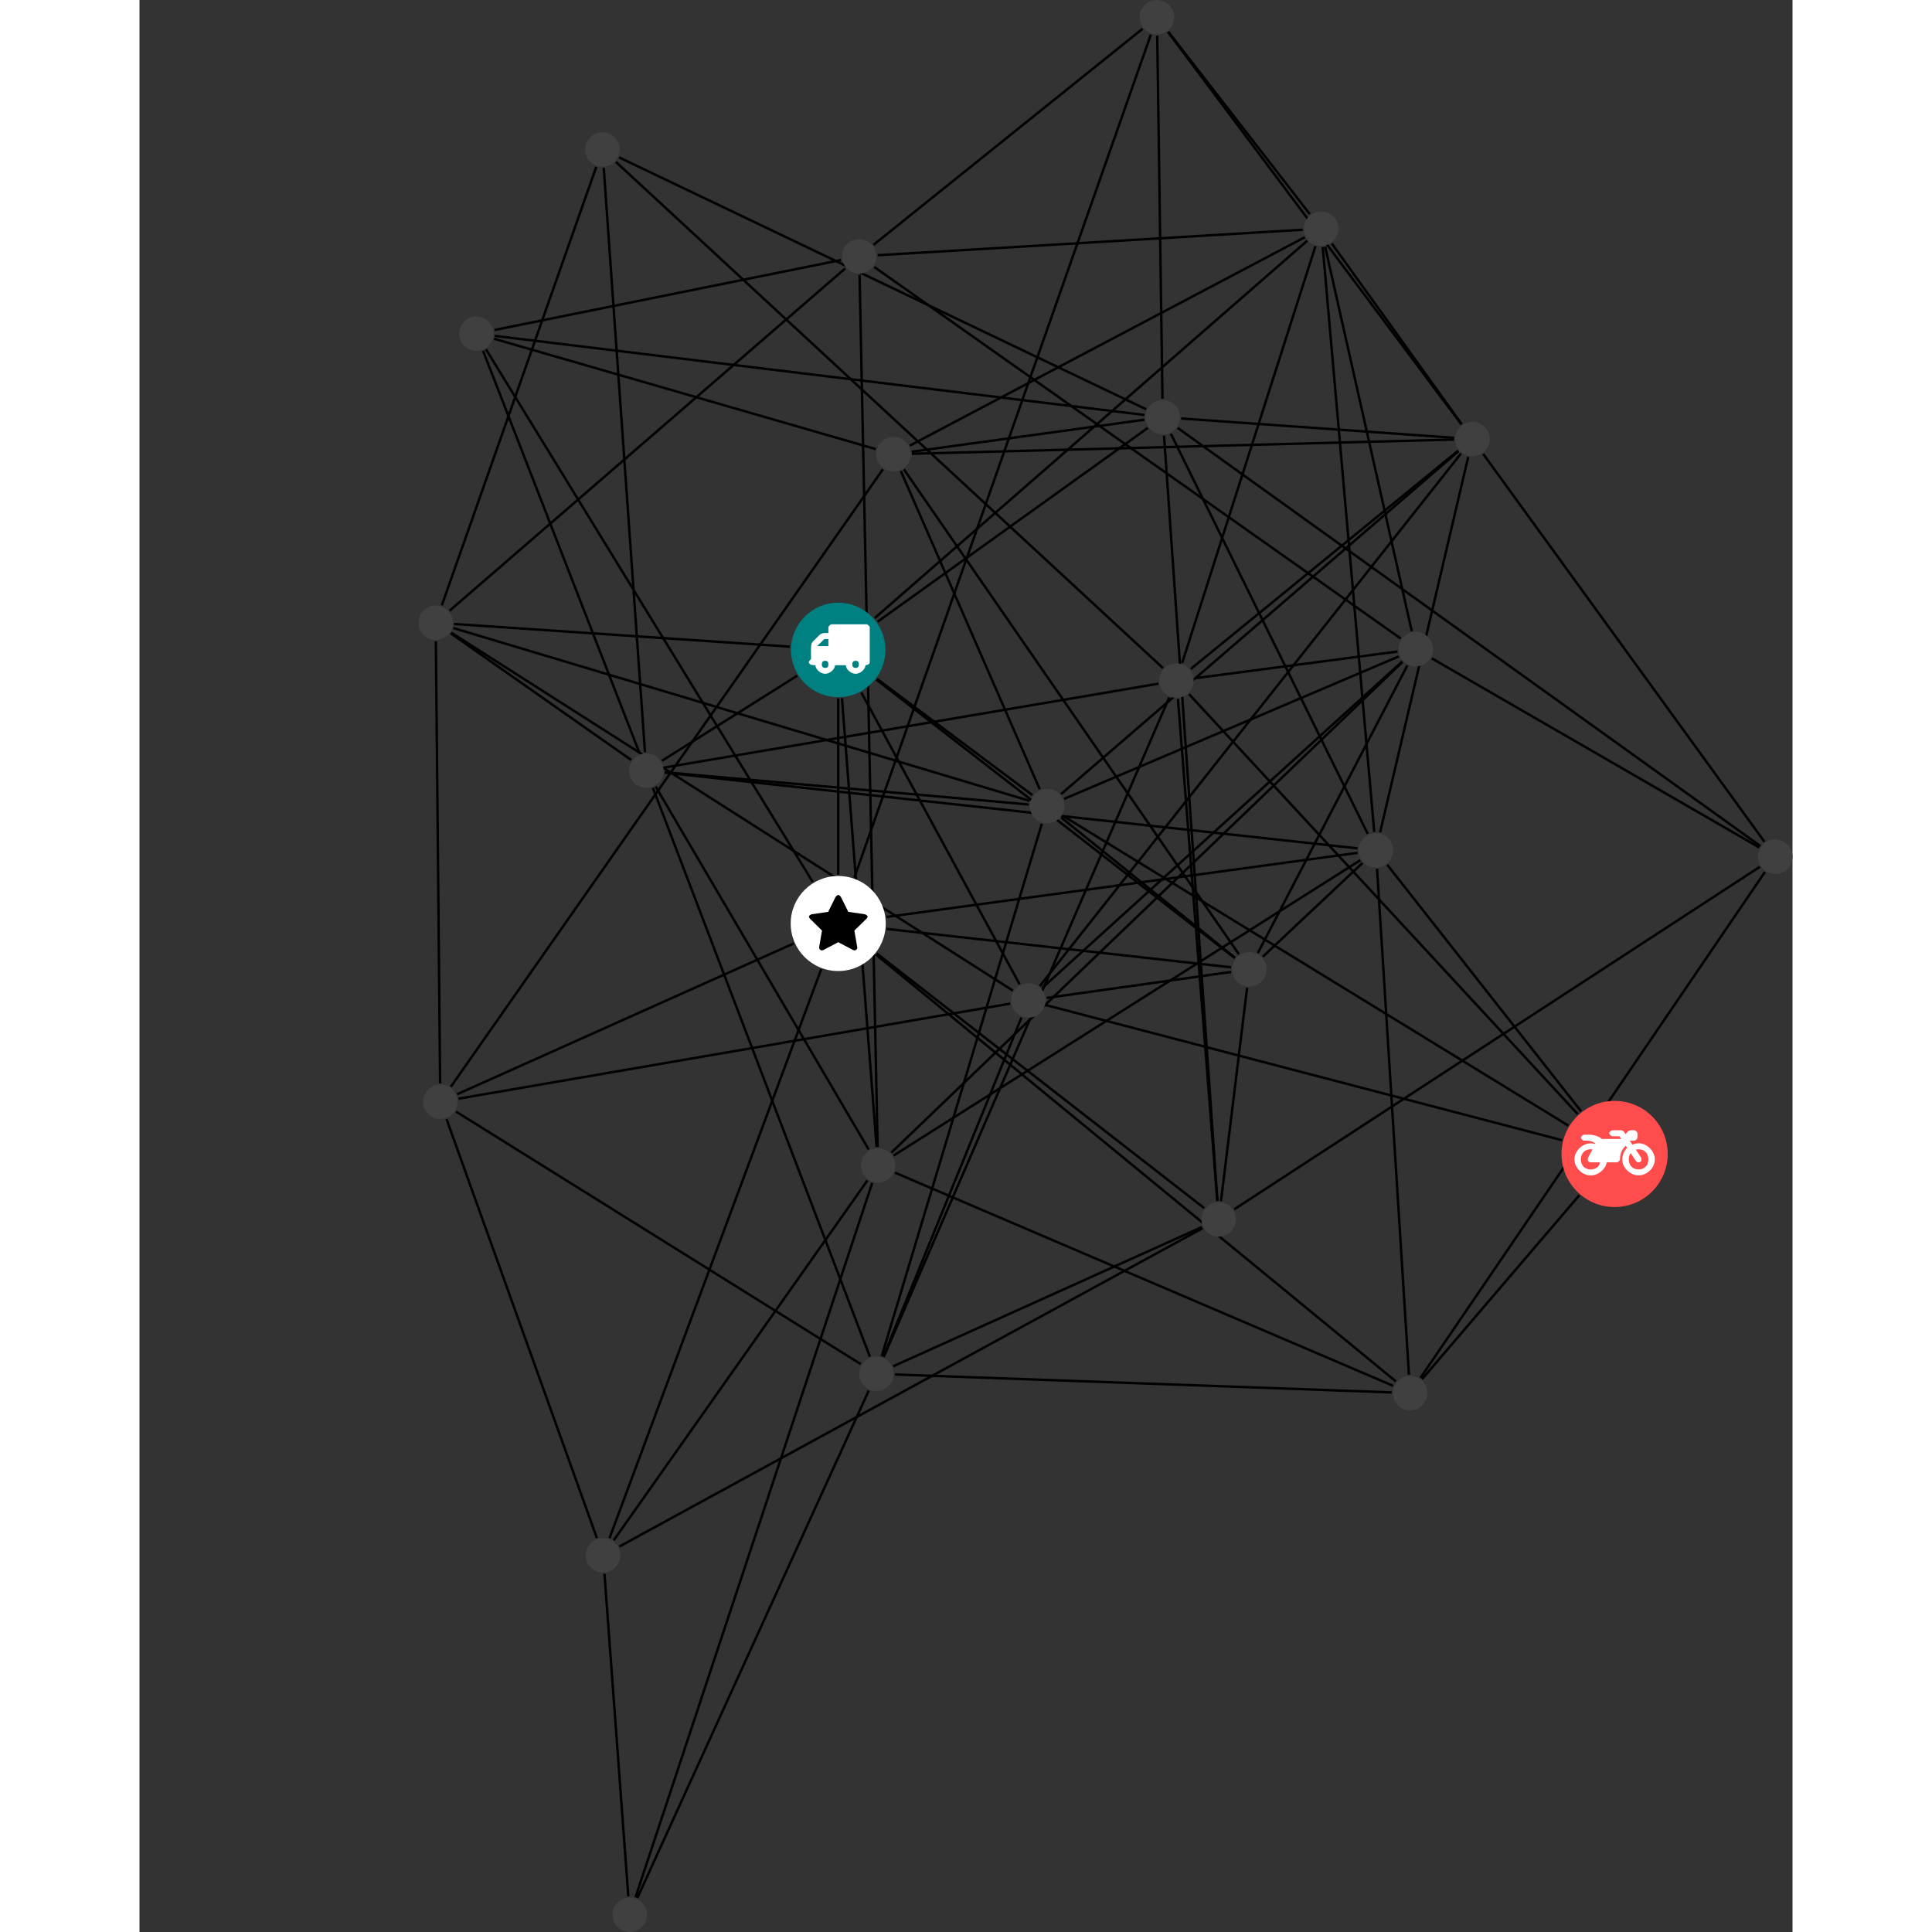<?xml version="1.0" encoding="UTF-8"?>
<svg xmlns="http://www.w3.org/2000/svg" xmlns:xlink="http://www.w3.org/1999/xlink" width="316.118pt" height="316.118pt" viewBox="-45.647 0.000 270.471 316.118" version="1.1">
<rect x="-45.647" y="0.000" width="270.471" height="316.118" fill="#333333" stroke="none"/>
<defs>
<g>
<symbol overflow="visible" id="glyph0-0">
<path style="stroke:none;" d="M 1.422 -0.75 L 1.422 -7.922 L 3.562 -7.922 L 3.562 -0.891 L 1.422 -0.891 Z M 0.625 0 L 4.531 0 L 4.531 -8.812 L 0.438 -8.812 L 0.438 0 Z M 0.625 0 "/>
</symbol>
<symbol overflow="visible" id="glyph0-1">
<path style="stroke:none;" d="M 3.375 -0.844 C 3.375 -0.453 3.234 -0.266 2.844 -0.266 C 2.469 -0.266 2.297 -0.453 2.297 -0.844 C 2.297 -1.219 2.469 -1.422 2.844 -1.422 C 3.234 -1.422 3.375 -1.219 3.375 -0.844 Z M 1.594 -3.688 L 1.594 -3.859 C 1.594 -3.875 1.578 -3.875 1.594 -3.891 L 2.688 -4.969 C 2.703 -5 2.656 -4.984 2.688 -4.984 L 3.375 -4.984 L 3.375 -3.828 L 1.594 -3.828 Z M 8.359 -0.844 C 8.359 -0.453 8.219 -0.266 7.828 -0.266 C 7.453 -0.266 7.281 -0.453 7.281 -0.844 C 7.281 -1.219 7.453 -1.422 7.828 -1.422 C 8.219 -1.422 8.359 -1.219 8.359 -0.844 Z M 10.141 -6.891 C 10.141 -7.094 9.812 -7.391 9.609 -7.391 L 3.922 -7.391 C 3.719 -7.391 3.375 -7.094 3.375 -6.891 L 3.375 -5.969 L 2.672 -5.969 C 2.469 -5.969 2.078 -5.812 1.938 -5.672 L 0.844 -4.578 C 0.531 -4.266 0.531 -3.734 0.531 -3.328 L 0.531 -1.688 C 0.516 -1.688 0.172 -1.391 0.172 -1.203 C 0.172 -0.781 0.781 -0.703 1.062 -0.703 L 1.25 -0.703 C 1.25 -0.047 2.062 0.703 2.844 0.703 C 3.641 0.703 4.453 -0.047 4.453 -0.703 L 6.234 -0.703 C 6.234 -0.047 7.047 0.703 7.828 0.703 C 8.625 0.703 9.438 -0.047 9.438 -0.703 C 9.547 -0.703 10.141 -0.781 10.141 -1.203 Z M 10.141 -6.891 "/>
</symbol>
<symbol overflow="visible" id="glyph0-2">
<path style="stroke:none;" d="M 12.969 -2.906 C 12.844 -3.984 11.859 -5.016 10.781 -5.219 C 10.234 -5.328 9.703 -5.219 9.328 -5.031 L 8.875 -5.688 L 9.609 -5.688 C 9.812 -5.688 10.141 -5.984 10.141 -6.188 L 10.141 -6.891 C 10.141 -7.094 9.812 -7.391 9.609 -7.391 L 9.047 -7.391 C 8.969 -7.391 8.734 -7.312 8.656 -7.25 L 8.188 -6.766 L 7.891 -7.203 C 7.828 -7.281 7.594 -7.391 7.484 -7.391 L 6.078 -7.391 C 5.906 -7.391 5.547 -7.125 5.516 -6.953 C 5.484 -6.734 5.828 -6.406 6.047 -6.406 L 7.188 -6.406 L 7.484 -5.969 L 4.344 -5.969 C 4.141 -6.125 3.375 -6.672 2.141 -6.672 L 1.422 -6.672 C 1.219 -6.672 0.891 -6.375 0.891 -6.188 C 0.891 -5.984 1.219 -5.688 1.422 -5.688 L 1.781 -5.688 C 2.484 -5.688 2.906 -5.516 3.281 -5.188 L 3.25 -5.141 C 3.078 -5.188 2.797 -5.25 2.5 -5.25 C 1.109 -5.25 -0.172 -4 -0.172 -2.625 C -0.172 -1.25 1.109 0 2.5 0 C 3.75 0 4.953 -1.062 5.109 -2.141 L 6.766 -2.141 C 6.969 -2.141 7.281 -2.438 7.281 -2.625 C 7.281 -3.609 7.688 -4.391 8.219 -4.844 L 8.453 -4.5 C 7.969 -4.062 7.578 -3.203 7.672 -2.359 C 7.781 -1.172 8.969 -0.094 10.141 -0.016 C 11.703 0.094 13.156 -1.344 12.969 -2.906 Z M 2.5 -0.984 C 1.516 -0.984 0.875 -1.641 0.875 -2.625 C 0.875 -3.594 1.516 -4.281 2.5 -4.281 C 2.672 -4.281 2.844 -4.234 2.781 -4.25 L 2.047 -2.891 C 2 -2.781 2 -2.469 2.047 -2.359 C 2.125 -2.25 2.375 -2.141 2.5 -2.141 L 4.031 -2.141 C 3.891 -1.453 3.344 -0.984 2.5 -0.984 Z M 10.328 -0.984 C 9.344 -0.984 8.719 -1.641 8.719 -2.625 C 8.719 -3.109 8.859 -3.469 9.031 -3.641 L 9.906 -2.328 C 9.969 -2.219 10.203 -2.141 10.328 -2.141 C 10.391 -2.141 10.594 -2.188 10.641 -2.234 C 10.812 -2.344 10.844 -2.75 10.734 -2.922 L 9.875 -4.219 C 9.859 -4.219 10.094 -4.281 10.328 -4.281 C 11.297 -4.281 11.922 -3.594 11.922 -2.625 C 11.922 -1.641 11.297 -0.984 10.328 -0.984 Z M 10.328 -0.984 "/>
</symbol>
<symbol overflow="visible" id="glyph0-3">
<path style="stroke:none;" d="M 9.438 -5.078 C 9.438 -5.25 9.078 -5.453 8.938 -5.469 L 6.266 -5.859 L 5.078 -8.266 C 5.031 -8.375 4.75 -8.641 4.625 -8.641 C 4.5 -8.641 4.234 -8.375 4.172 -8.266 L 2.984 -5.859 L 0.312 -5.469 C 0.172 -5.453 -0.172 -5.25 -0.172 -5.078 C -0.172 -4.969 -0.062 -4.781 0.016 -4.719 L 1.969 -2.797 L 1.5 -0.062 C 1.5 -0.016 1.5 0.016 1.5 0.047 C 1.5 0.203 1.75 0.453 1.906 0.453 C 1.984 0.453 2.188 0.406 2.25 0.359 L 4.625 -0.891 L 7 0.359 C 7.062 0.406 7.266 0.453 7.344 0.453 C 7.5 0.453 7.75 0.203 7.75 0.047 C 7.75 0.016 7.75 -0.016 7.734 -0.062 L 7.266 -2.797 L 9.234 -4.719 C 9.297 -4.781 9.438 -4.969 9.438 -5.078 Z M 9.438 -5.078 "/>
</symbol>
</g>
<clipPath id="clip1">
  <path d="M 160 102 L 224.824 102 L 224.824 145 L 160 145 Z M 160 102 "/>
</clipPath>
<clipPath id="clip2">
  <path d="M 158 137 L 224.824 137 L 224.824 232 L 158 232 Z M 158 137 "/>
</clipPath>
<clipPath id="clip3">
  <path d="M 29 187 L 80 187 L 80 316.117 L 29 316.117 Z M 29 187 "/>
</clipPath>
<clipPath id="clip4">
  <path d="M 30 221 L 80 221 L 80 316.117 L 30 316.117 Z M 30 221 "/>
</clipPath>
<clipPath id="clip5">
  <path d="M 168 68 L 224.824 68 L 224.824 144 L 168 144 Z M 168 68 "/>
</clipPath>
<clipPath id="clip6">
  <path d="M 127 136 L 224.824 136 L 224.824 204 L 127 204 Z M 127 136 "/>
</clipPath>
<clipPath id="clip7">
  <path d="M 118 64 L 224.824 64 L 224.824 145 L 118 145 Z M 118 64 "/>
</clipPath>
<clipPath id="clip8">
  <path d="M 31 310 L 38 310 L 38 316.117 L 31 316.117 Z M 31 310 "/>
</clipPath>
<clipPath id="clip9">
  <path d="M 219 137 L 224.824 137 L 224.824 143 L 219 143 Z M 219 137 "/>
</clipPath>
</defs>
<g id="surface1">
<path style="fill:none;stroke-width:0.399;stroke-linecap:butt;stroke-linejoin:miter;stroke:rgb(0%,0%,0%);stroke-opacity:1;stroke-miterlimit:10;" d="M -0.001 -7.928 L -0.001 -36.791 " transform="matrix(1,0,0,-1,68.681,106.342)"/>
<path style="fill:none;stroke-width:0.399;stroke-linecap:butt;stroke-linejoin:miter;stroke:rgb(0%,0%,0%);stroke-opacity:1;stroke-miterlimit:10;" d="M 5.975 5.213 L 76.733 66.947 " transform="matrix(1,0,0,-1,68.681,106.342)"/>
<path style="fill:none;stroke-width:0.399;stroke-linecap:butt;stroke-linejoin:miter;stroke:rgb(0%,0%,0%);stroke-opacity:1;stroke-miterlimit:10;" d="M -7.911 0.533 L -62.853 4.244 " transform="matrix(1,0,0,-1,68.681,106.342)"/>
<path style="fill:none;stroke-width:0.399;stroke-linecap:butt;stroke-linejoin:miter;stroke:rgb(0%,0%,0%);stroke-opacity:1;stroke-miterlimit:10;" d="M 0.612 -7.904 L 6.28 -81.338 " transform="matrix(1,0,0,-1,68.681,106.342)"/>
<path style="fill:none;stroke-width:0.399;stroke-linecap:butt;stroke-linejoin:miter;stroke:rgb(0%,0%,0%);stroke-opacity:1;stroke-miterlimit:10;" d="M 3.78 -6.971 L 29.674 -54.709 " transform="matrix(1,0,0,-1,68.681,106.342)"/>
<path style="fill:none;stroke-width:0.399;stroke-linecap:butt;stroke-linejoin:miter;stroke:rgb(0%,0%,0%);stroke-opacity:1;stroke-miterlimit:10;" d="M 6.35 -4.748 L 31.764 -23.752 " transform="matrix(1,0,0,-1,68.681,106.342)"/>
<path style="fill:none;stroke-width:0.399;stroke-linecap:butt;stroke-linejoin:miter;stroke:rgb(0%,0%,0%);stroke-opacity:1;stroke-miterlimit:10;" d="M 6.26 -4.865 L 64.889 -50.416 " transform="matrix(1,0,0,-1,68.681,106.342)"/>
<path style="fill:none;stroke-width:0.399;stroke-linecap:butt;stroke-linejoin:miter;stroke:rgb(0%,0%,0%);stroke-opacity:1;stroke-miterlimit:10;" d="M -6.712 -4.221 L -28.845 -18.142 " transform="matrix(1,0,0,-1,68.681,106.342)"/>
<path style="fill:none;stroke-width:0.399;stroke-linecap:butt;stroke-linejoin:miter;stroke:rgb(0%,0%,0%);stroke-opacity:1;stroke-miterlimit:10;" d="M 6.444 4.619 L 50.647 36.322 " transform="matrix(1,0,0,-1,68.681,106.342)"/>
<path style="fill:none;stroke-width:0.399;stroke-linecap:butt;stroke-linejoin:miter;stroke:rgb(0%,0%,0%);stroke-opacity:1;stroke-miterlimit:10;" d="M 57.401 -7.236 L 120.999 -75.951 " transform="matrix(1,0,0,-1,68.681,106.342)"/>
<path style="fill:none;stroke-width:0.399;stroke-linecap:butt;stroke-linejoin:miter;stroke:rgb(0%,0%,0%);stroke-opacity:1;stroke-miterlimit:10;" d="M 53.139 -2.97 L -36.368 79.842 " transform="matrix(1,0,0,-1,68.681,106.342)"/>
<path style="fill:none;stroke-width:0.399;stroke-linecap:butt;stroke-linejoin:miter;stroke:rgb(0%,0%,0%);stroke-opacity:1;stroke-miterlimit:10;" d="M 58.346 -4.627 L 91.514 -0.267 " transform="matrix(1,0,0,-1,68.681,106.342)"/>
<path style="fill:none;stroke-width:0.399;stroke-linecap:butt;stroke-linejoin:miter;stroke:rgb(0%,0%,0%);stroke-opacity:1;stroke-miterlimit:10;" d="M 56.272 -2.146 L 78.085 66.057 " transform="matrix(1,0,0,-1,68.681,106.342)"/>
<path style="fill:none;stroke-width:0.399;stroke-linecap:butt;stroke-linejoin:miter;stroke:rgb(0%,0%,0%);stroke-opacity:1;stroke-miterlimit:10;" d="M 57.69 -3.111 L 101.428 32.592 " transform="matrix(1,0,0,-1,68.681,106.342)"/>
<path style="fill:none;stroke-width:0.399;stroke-linecap:butt;stroke-linejoin:miter;stroke:rgb(0%,0%,0%);stroke-opacity:1;stroke-miterlimit:10;" d="M 54.155 -7.791 L 7.448 -115.678 " transform="matrix(1,0,0,-1,68.681,106.342)"/>
<path style="fill:none;stroke-width:0.399;stroke-linecap:butt;stroke-linejoin:miter;stroke:rgb(0%,0%,0%);stroke-opacity:1;stroke-miterlimit:10;" d="M 52.378 -5.525 L -28.423 -19.244 " transform="matrix(1,0,0,-1,68.681,106.342)"/>
<path style="fill:none;stroke-width:0.399;stroke-linecap:butt;stroke-linejoin:miter;stroke:rgb(0%,0%,0%);stroke-opacity:1;stroke-miterlimit:10;" d="M 55.589 -8.029 L 62.026 -90.174 " transform="matrix(1,0,0,-1,68.681,106.342)"/>
<path style="fill:none;stroke-width:0.399;stroke-linecap:butt;stroke-linejoin:miter;stroke:rgb(0%,0%,0%);stroke-opacity:1;stroke-miterlimit:10;" d="M -56.306 50.908 L 6.139 32.862 " transform="matrix(1,0,0,-1,68.681,106.342)"/>
<path style="fill:none;stroke-width:0.399;stroke-linecap:butt;stroke-linejoin:miter;stroke:rgb(0%,0%,0%);stroke-opacity:1;stroke-miterlimit:10;" d="M -57.626 49.174 L -4.169 -37.967 " transform="matrix(1,0,0,-1,68.681,106.342)"/>
<path style="fill:none;stroke-width:0.399;stroke-linecap:butt;stroke-linejoin:miter;stroke:rgb(0%,0%,0%);stroke-opacity:1;stroke-miterlimit:10;" d="M -56.247 52.346 L 0.471 63.803 " transform="matrix(1,0,0,-1,68.681,106.342)"/>
<path style="fill:none;stroke-width:0.399;stroke-linecap:butt;stroke-linejoin:miter;stroke:rgb(0%,0%,0%);stroke-opacity:1;stroke-miterlimit:10;" d="M -58.111 48.936 L -32.493 -16.935 " transform="matrix(1,0,0,-1,68.681,106.342)"/>
<path style="fill:none;stroke-width:0.399;stroke-linecap:butt;stroke-linejoin:miter;stroke:rgb(0%,0%,0%);stroke-opacity:1;stroke-miterlimit:10;" d="M -56.208 51.385 L 50.104 38.444 " transform="matrix(1,0,0,-1,68.681,106.342)"/>
<path style="fill:none;stroke-width:0.399;stroke-linecap:butt;stroke-linejoin:miter;stroke:rgb(0%,0%,0%);stroke-opacity:1;stroke-miterlimit:10;" d="M 121.26 -89.228 L 95.534 -119.306 " transform="matrix(1,0,0,-1,68.681,106.342)"/>
<path style="fill:none;stroke-width:0.399;stroke-linecap:butt;stroke-linejoin:miter;stroke:rgb(0%,0%,0%);stroke-opacity:1;stroke-miterlimit:10;" d="M 118.436 -80.221 L 34.034 -58.127 " transform="matrix(1,0,0,-1,68.681,106.342)"/>
<path style="fill:none;stroke-width:0.399;stroke-linecap:butt;stroke-linejoin:miter;stroke:rgb(0%,0%,0%);stroke-opacity:1;stroke-miterlimit:10;" d="M 119.456 -77.83 L 36.753 -27.135 " transform="matrix(1,0,0,-1,68.681,106.342)"/>
<path style="fill:none;stroke-width:0.399;stroke-linecap:butt;stroke-linejoin:miter;stroke:rgb(0%,0%,0%);stroke-opacity:1;stroke-miterlimit:10;" d="M 121.542 -75.486 L 89.839 -35.166 " transform="matrix(1,0,0,-1,68.681,106.342)"/>
<path style="fill:none;stroke-width:0.399;stroke-linecap:butt;stroke-linejoin:miter;stroke:rgb(0%,0%,0%);stroke-opacity:1;stroke-miterlimit:10;" d="M -39.587 79.045 L -64.861 7.295 " transform="matrix(1,0,0,-1,68.681,106.342)"/>
<path style="fill:none;stroke-width:0.399;stroke-linecap:butt;stroke-linejoin:miter;stroke:rgb(0%,0%,0%);stroke-opacity:1;stroke-miterlimit:10;" d="M -38.368 78.885 L -31.615 -16.74 " transform="matrix(1,0,0,-1,68.681,106.342)"/>
<path style="fill:none;stroke-width:0.399;stroke-linecap:butt;stroke-linejoin:miter;stroke:rgb(0%,0%,0%);stroke-opacity:1;stroke-miterlimit:10;" d="M -35.861 80.592 L 50.374 39.381 " transform="matrix(1,0,0,-1,68.681,106.342)"/>
<path style="fill:none;stroke-width:0.399;stroke-linecap:butt;stroke-linejoin:miter;stroke:rgb(0%,0%,0%);stroke-opacity:1;stroke-miterlimit:10;" d="M 93.842 3.072 L 79.671 65.987 " transform="matrix(1,0,0,-1,68.681,106.342)"/>
<path style="fill:none;stroke-width:0.399;stroke-linecap:butt;stroke-linejoin:miter;stroke:rgb(0%,0%,0%);stroke-opacity:1;stroke-miterlimit:10;" d="M 92.331 -1.963 L 8.686 -82.256 " transform="matrix(1,0,0,-1,68.681,106.342)"/>
<path style="fill:none;stroke-width:0.399;stroke-linecap:butt;stroke-linejoin:miter;stroke:rgb(0%,0%,0%);stroke-opacity:1;stroke-miterlimit:10;" d="M 92.272 -1.9 L 33.35 -55.334 " transform="matrix(1,0,0,-1,68.681,106.342)"/>
<path style="fill:none;stroke-width:0.399;stroke-linecap:butt;stroke-linejoin:miter;stroke:rgb(0%,0%,0%);stroke-opacity:1;stroke-miterlimit:10;" d="M 92.042 1.865 L 5.897 62.658 " transform="matrix(1,0,0,-1,68.681,106.342)"/>
<path style="fill:none;stroke-width:0.399;stroke-linecap:butt;stroke-linejoin:miter;stroke:rgb(0%,0%,0%);stroke-opacity:1;stroke-miterlimit:10;" d="M 91.729 -1.056 L 36.956 -24.377 " transform="matrix(1,0,0,-1,68.681,106.342)"/>
<g clip-path="url(#clip1)" clip-rule="nonzero">
<path style="fill:none;stroke-width:0.399;stroke-linecap:butt;stroke-linejoin:miter;stroke:rgb(0%,0%,0%);stroke-opacity:1;stroke-miterlimit:10;" d="M 97.12 -1.381 L 150.714 -32.33 " transform="matrix(1,0,0,-1,68.681,106.342)"/>
</g>
<path style="fill:none;stroke-width:0.399;stroke-linecap:butt;stroke-linejoin:miter;stroke:rgb(0%,0%,0%);stroke-opacity:1;stroke-miterlimit:10;" d="M 93.116 -2.549 L 68.663 -49.592 " transform="matrix(1,0,0,-1,68.681,106.342)"/>
<path style="fill:none;stroke-width:0.399;stroke-linecap:butt;stroke-linejoin:miter;stroke:rgb(0%,0%,0%);stroke-opacity:1;stroke-miterlimit:10;" d="M 11.71 33.428 L 76.335 67.522 " transform="matrix(1,0,0,-1,68.681,106.342)"/>
<path style="fill:none;stroke-width:0.399;stroke-linecap:butt;stroke-linejoin:miter;stroke:rgb(0%,0%,0%);stroke-opacity:1;stroke-miterlimit:10;" d="M 12.057 32.1 L 100.749 34.42 " transform="matrix(1,0,0,-1,68.681,106.342)"/>
<path style="fill:none;stroke-width:0.399;stroke-linecap:butt;stroke-linejoin:miter;stroke:rgb(0%,0%,0%);stroke-opacity:1;stroke-miterlimit:10;" d="M 10.249 29.256 L 32.971 -22.791 " transform="matrix(1,0,0,-1,68.681,106.342)"/>
<path style="fill:none;stroke-width:0.399;stroke-linecap:butt;stroke-linejoin:miter;stroke:rgb(0%,0%,0%);stroke-opacity:1;stroke-miterlimit:10;" d="M 10.753 29.537 L 65.557 -49.787 " transform="matrix(1,0,0,-1,68.681,106.342)"/>
<path style="fill:none;stroke-width:0.399;stroke-linecap:butt;stroke-linejoin:miter;stroke:rgb(0%,0%,0%);stroke-opacity:1;stroke-miterlimit:10;" d="M 7.307 29.549 L -63.376 -71.463 " transform="matrix(1,0,0,-1,68.681,106.342)"/>
<path style="fill:none;stroke-width:0.399;stroke-linecap:butt;stroke-linejoin:miter;stroke:rgb(0%,0%,0%);stroke-opacity:1;stroke-miterlimit:10;" d="M 12.03 32.432 L 50.108 37.67 " transform="matrix(1,0,0,-1,68.681,106.342)"/>
<path style="fill:none;stroke-width:0.399;stroke-linecap:butt;stroke-linejoin:miter;stroke:rgb(0%,0%,0%);stroke-opacity:1;stroke-miterlimit:10;" d="M 6.163 -49.826 L 91.241 -119.685 " transform="matrix(1,0,0,-1,68.681,106.342)"/>
<path style="fill:none;stroke-width:0.399;stroke-linecap:butt;stroke-linejoin:miter;stroke:rgb(0%,0%,0%);stroke-opacity:1;stroke-miterlimit:10;" d="M -2.783 -52.24 L -37.419 -145.326 " transform="matrix(1,0,0,-1,68.681,106.342)"/>
<path style="fill:none;stroke-width:0.399;stroke-linecap:butt;stroke-linejoin:miter;stroke:rgb(0%,0%,0%);stroke-opacity:1;stroke-miterlimit:10;" d="M 2.647 -37.24 L 51.155 100.678 " transform="matrix(1,0,0,-1,68.681,106.342)"/>
<path style="fill:none;stroke-width:0.399;stroke-linecap:butt;stroke-linejoin:miter;stroke:rgb(0%,0%,0%);stroke-opacity:1;stroke-miterlimit:10;" d="M 7.924 -45.65 L 64.272 -51.931 " transform="matrix(1,0,0,-1,68.681,106.342)"/>
<path style="fill:none;stroke-width:0.399;stroke-linecap:butt;stroke-linejoin:miter;stroke:rgb(0%,0%,0%);stroke-opacity:1;stroke-miterlimit:10;" d="M -7.279 -48.025 L -62.353 -72.701 " transform="matrix(1,0,0,-1,68.681,106.342)"/>
<path style="fill:none;stroke-width:0.399;stroke-linecap:butt;stroke-linejoin:miter;stroke:rgb(0%,0%,0%);stroke-opacity:1;stroke-miterlimit:10;" d="M 6.296 -49.662 L 59.878 -91.33 " transform="matrix(1,0,0,-1,68.681,106.342)"/>
<path style="fill:none;stroke-width:0.399;stroke-linecap:butt;stroke-linejoin:miter;stroke:rgb(0%,0%,0%);stroke-opacity:1;stroke-miterlimit:10;" d="M 7.901 -43.689 L 84.983 -33.201 " transform="matrix(1,0,0,-1,68.681,106.342)"/>
<path style="fill:none;stroke-width:0.399;stroke-linecap:butt;stroke-linejoin:miter;stroke:rgb(0%,0%,0%);stroke-opacity:1;stroke-miterlimit:10;" d="M 75.995 68.752 L 6.444 64.58 " transform="matrix(1,0,0,-1,68.681,106.342)"/>
<path style="fill:none;stroke-width:0.399;stroke-linecap:butt;stroke-linejoin:miter;stroke:rgb(0%,0%,0%);stroke-opacity:1;stroke-miterlimit:10;" d="M 80.768 66.483 L 102.003 36.947 " transform="matrix(1,0,0,-1,68.681,106.342)"/>
<path style="fill:none;stroke-width:0.399;stroke-linecap:butt;stroke-linejoin:miter;stroke:rgb(0%,0%,0%);stroke-opacity:1;stroke-miterlimit:10;" d="M 77.155 71.315 L 54.007 101.143 " transform="matrix(1,0,0,-1,68.681,106.342)"/>
<path style="fill:none;stroke-width:0.399;stroke-linecap:butt;stroke-linejoin:miter;stroke:rgb(0%,0%,0%);stroke-opacity:1;stroke-miterlimit:10;" d="M 79.272 65.924 L 87.706 -29.787 " transform="matrix(1,0,0,-1,68.681,106.342)"/>
<path style="fill:none;stroke-width:0.399;stroke-linecap:butt;stroke-linejoin:miter;stroke:rgb(0%,0%,0%);stroke-opacity:1;stroke-miterlimit:10;" d="M 90.799 -120.412 L 9.284 -85.533 " transform="matrix(1,0,0,-1,68.681,106.342)"/>
<g clip-path="url(#clip2)" clip-rule="nonzero">
<path style="fill:none;stroke-width:0.399;stroke-linecap:butt;stroke-linejoin:miter;stroke:rgb(0%,0%,0%);stroke-opacity:1;stroke-miterlimit:10;" d="M 95.272 -119.107 L 151.628 -36.334 " transform="matrix(1,0,0,-1,68.681,106.342)"/>
</g>
<path style="fill:none;stroke-width:0.399;stroke-linecap:butt;stroke-linejoin:miter;stroke:rgb(0%,0%,0%);stroke-opacity:1;stroke-miterlimit:10;" d="M 90.557 -121.49 L 9.264 -118.556 " transform="matrix(1,0,0,-1,68.681,106.342)"/>
<path style="fill:none;stroke-width:0.399;stroke-linecap:butt;stroke-linejoin:miter;stroke:rgb(0%,0%,0%);stroke-opacity:1;stroke-miterlimit:10;" d="M 93.385 -118.588 L 88.163 -35.806 " transform="matrix(1,0,0,-1,68.681,106.342)"/>
<path style="fill:none;stroke-width:0.399;stroke-linecap:butt;stroke-linejoin:miter;stroke:rgb(0%,0%,0%);stroke-opacity:1;stroke-miterlimit:10;" d="M -63.318 2.826 L 28.569 -55.74 " transform="matrix(1,0,0,-1,68.681,106.342)"/>
<path style="fill:none;stroke-width:0.399;stroke-linecap:butt;stroke-linejoin:miter;stroke:rgb(0%,0%,0%);stroke-opacity:1;stroke-miterlimit:10;" d="M -63.583 6.42 L 1.147 62.424 " transform="matrix(1,0,0,-1,68.681,106.342)"/>
<path style="fill:none;stroke-width:0.399;stroke-linecap:butt;stroke-linejoin:miter;stroke:rgb(0%,0%,0%);stroke-opacity:1;stroke-miterlimit:10;" d="M -62.974 3.58 L 31.288 -24.689 " transform="matrix(1,0,0,-1,68.681,106.342)"/>
<path style="fill:none;stroke-width:0.399;stroke-linecap:butt;stroke-linejoin:miter;stroke:rgb(0%,0%,0%);stroke-opacity:1;stroke-miterlimit:10;" d="M -65.833 1.432 L -65.138 -70.92 " transform="matrix(1,0,0,-1,68.681,106.342)"/>
<path style="fill:none;stroke-width:0.399;stroke-linecap:butt;stroke-linejoin:miter;stroke:rgb(0%,0%,0%);stroke-opacity:1;stroke-miterlimit:10;" d="M -63.392 2.713 L -33.868 -18.013 " transform="matrix(1,0,0,-1,68.681,106.342)"/>
<path style="fill:none;stroke-width:0.399;stroke-linecap:butt;stroke-linejoin:miter;stroke:rgb(0%,0%,0%);stroke-opacity:1;stroke-miterlimit:10;" d="M 4.772 -86.81 L -36.732 -145.685 " transform="matrix(1,0,0,-1,68.681,106.342)"/>
<g clip-path="url(#clip3)" clip-rule="nonzero">
<path style="fill:none;stroke-width:0.399;stroke-linecap:butt;stroke-linejoin:miter;stroke:rgb(0%,0%,0%);stroke-opacity:1;stroke-miterlimit:10;" d="M 5.561 -87.209 L -33.169 -204.095 " transform="matrix(1,0,0,-1,68.681,106.342)"/>
</g>
<path style="fill:none;stroke-width:0.399;stroke-linecap:butt;stroke-linejoin:miter;stroke:rgb(0%,0%,0%);stroke-opacity:1;stroke-miterlimit:10;" d="M 6.448 -81.33 L 3.491 61.381 " transform="matrix(1,0,0,-1,68.681,106.342)"/>
<path style="fill:none;stroke-width:0.399;stroke-linecap:butt;stroke-linejoin:miter;stroke:rgb(0%,0%,0%);stroke-opacity:1;stroke-miterlimit:10;" d="M 4.983 -81.74 L -29.872 -22.353 " transform="matrix(1,0,0,-1,68.681,106.342)"/>
<path style="fill:none;stroke-width:0.399;stroke-linecap:butt;stroke-linejoin:miter;stroke:rgb(0%,0%,0%);stroke-opacity:1;stroke-miterlimit:10;" d="M 9.061 -82.732 L 85.424 -34.408 " transform="matrix(1,0,0,-1,68.681,106.342)"/>
<path style="fill:none;stroke-width:0.399;stroke-linecap:butt;stroke-linejoin:miter;stroke:rgb(0%,0%,0%);stroke-opacity:1;stroke-miterlimit:10;" d="M -38.247 -151.162 L -34.345 -203.951 " transform="matrix(1,0,0,-1,68.681,106.342)"/>
<path style="fill:none;stroke-width:0.399;stroke-linecap:butt;stroke-linejoin:miter;stroke:rgb(0%,0%,0%);stroke-opacity:1;stroke-miterlimit:10;" d="M -39.49 -145.314 L -64.087 -76.775 " transform="matrix(1,0,0,-1,68.681,106.342)"/>
<path style="fill:none;stroke-width:0.399;stroke-linecap:butt;stroke-linejoin:miter;stroke:rgb(0%,0%,0%);stroke-opacity:1;stroke-miterlimit:10;" d="M -35.822 -146.709 L 59.612 -94.627 " transform="matrix(1,0,0,-1,68.681,106.342)"/>
<path style="fill:none;stroke-width:0.399;stroke-linecap:butt;stroke-linejoin:miter;stroke:rgb(0%,0%,0%);stroke-opacity:1;stroke-miterlimit:10;" d="M 32.987 -54.994 L 101.893 32.131 " transform="matrix(1,0,0,-1,68.681,106.342)"/>
<path style="fill:none;stroke-width:0.399;stroke-linecap:butt;stroke-linejoin:miter;stroke:rgb(0%,0%,0%);stroke-opacity:1;stroke-miterlimit:10;" d="M 29.975 -60.158 L 7.385 -115.654 " transform="matrix(1,0,0,-1,68.681,106.342)"/>
<path style="fill:none;stroke-width:0.399;stroke-linecap:butt;stroke-linejoin:miter;stroke:rgb(0%,0%,0%);stroke-opacity:1;stroke-miterlimit:10;" d="M 34.1 -56.939 L 64.284 -52.689 " transform="matrix(1,0,0,-1,68.681,106.342)"/>
<path style="fill:none;stroke-width:0.399;stroke-linecap:butt;stroke-linejoin:miter;stroke:rgb(0%,0%,0%);stroke-opacity:1;stroke-miterlimit:10;" d="M 28.139 -57.873 L -62.134 -73.424 " transform="matrix(1,0,0,-1,68.681,106.342)"/>
<g clip-path="url(#clip4)" clip-rule="nonzero">
<path style="fill:none;stroke-width:0.399;stroke-linecap:butt;stroke-linejoin:miter;stroke:rgb(0%,0%,0%);stroke-opacity:1;stroke-miterlimit:10;" d="M -32.868 -204.217 L 4.995 -121.193 " transform="matrix(1,0,0,-1,68.681,106.342)"/>
</g>
<path style="fill:none;stroke-width:0.399;stroke-linecap:butt;stroke-linejoin:miter;stroke:rgb(0%,0%,0%);stroke-opacity:1;stroke-miterlimit:10;" d="M 5.784 66.287 L 49.803 101.635 " transform="matrix(1,0,0,-1,68.681,106.342)"/>
<path style="fill:none;stroke-width:0.399;stroke-linecap:butt;stroke-linejoin:miter;stroke:rgb(0%,0%,0%);stroke-opacity:1;stroke-miterlimit:10;" d="M 101.483 32.526 L 36.464 -23.588 " transform="matrix(1,0,0,-1,68.681,106.342)"/>
<g clip-path="url(#clip5)" clip-rule="nonzero">
<path style="fill:none;stroke-width:0.399;stroke-linecap:butt;stroke-linejoin:miter;stroke:rgb(0%,0%,0%);stroke-opacity:1;stroke-miterlimit:10;" d="M 105.538 32.057 L 151.557 -31.396 " transform="matrix(1,0,0,-1,68.681,106.342)"/>
</g>
<path style="fill:none;stroke-width:0.399;stroke-linecap:butt;stroke-linejoin:miter;stroke:rgb(0%,0%,0%);stroke-opacity:1;stroke-miterlimit:10;" d="M 101.96 36.916 L 53.964 101.108 " transform="matrix(1,0,0,-1,68.681,106.342)"/>
<path style="fill:none;stroke-width:0.399;stroke-linecap:butt;stroke-linejoin:miter;stroke:rgb(0%,0%,0%);stroke-opacity:1;stroke-miterlimit:10;" d="M 100.757 34.709 L 56.108 37.865 " transform="matrix(1,0,0,-1,68.681,106.342)"/>
<path style="fill:none;stroke-width:0.399;stroke-linecap:butt;stroke-linejoin:miter;stroke:rgb(0%,0%,0%);stroke-opacity:1;stroke-miterlimit:10;" d="M 103.077 31.561 L 88.663 -29.857 " transform="matrix(1,0,0,-1,68.681,106.342)"/>
<path style="fill:none;stroke-width:0.399;stroke-linecap:butt;stroke-linejoin:miter;stroke:rgb(0%,0%,0%);stroke-opacity:1;stroke-miterlimit:10;" d="M 33.311 -28.447 L 7.116 -115.56 " transform="matrix(1,0,0,-1,68.681,106.342)"/>
<path style="fill:none;stroke-width:0.399;stroke-linecap:butt;stroke-linejoin:miter;stroke:rgb(0%,0%,0%);stroke-opacity:1;stroke-miterlimit:10;" d="M 36.526 -27.455 L 64.924 -50.373 " transform="matrix(1,0,0,-1,68.681,106.342)"/>
<path style="fill:none;stroke-width:0.399;stroke-linecap:butt;stroke-linejoin:miter;stroke:rgb(0%,0%,0%);stroke-opacity:1;stroke-miterlimit:10;" d="M 31.174 -25.291 L -28.396 -20.017 " transform="matrix(1,0,0,-1,68.681,106.342)"/>
<g clip-path="url(#clip6)" clip-rule="nonzero">
<path style="fill:none;stroke-width:0.399;stroke-linecap:butt;stroke-linejoin:miter;stroke:rgb(0%,0%,0%);stroke-opacity:1;stroke-miterlimit:10;" d="M 150.799 -35.486 L 64.788 -91.533 " transform="matrix(1,0,0,-1,68.681,106.342)"/>
</g>
<g clip-path="url(#clip7)" clip-rule="nonzero">
<path style="fill:none;stroke-width:0.399;stroke-linecap:butt;stroke-linejoin:miter;stroke:rgb(0%,0%,0%);stroke-opacity:1;stroke-miterlimit:10;" d="M 150.874 -32.08 L 55.549 36.319 " transform="matrix(1,0,0,-1,68.681,106.342)"/>
</g>
<path style="fill:none;stroke-width:0.399;stroke-linecap:butt;stroke-linejoin:miter;stroke:rgb(0%,0%,0%);stroke-opacity:1;stroke-miterlimit:10;" d="M 3.686 -116.853 L -62.548 -75.533 " transform="matrix(1,0,0,-1,68.681,106.342)"/>
<path style="fill:none;stroke-width:0.399;stroke-linecap:butt;stroke-linejoin:miter;stroke:rgb(0%,0%,0%);stroke-opacity:1;stroke-miterlimit:10;" d="M 5.174 -115.631 L -30.326 -22.568 " transform="matrix(1,0,0,-1,68.681,106.342)"/>
<path style="fill:none;stroke-width:0.399;stroke-linecap:butt;stroke-linejoin:miter;stroke:rgb(0%,0%,0%);stroke-opacity:1;stroke-miterlimit:10;" d="M 8.999 -117.209 L 59.51 -94.424 " transform="matrix(1,0,0,-1,68.681,106.342)"/>
<path style="fill:none;stroke-width:0.399;stroke-linecap:butt;stroke-linejoin:miter;stroke:rgb(0%,0%,0%);stroke-opacity:1;stroke-miterlimit:10;" d="M 52.198 100.51 L 53.053 41.096 " transform="matrix(1,0,0,-1,68.681,106.342)"/>
<path style="fill:none;stroke-width:0.399;stroke-linecap:butt;stroke-linejoin:miter;stroke:rgb(0%,0%,0%);stroke-opacity:1;stroke-miterlimit:10;" d="M 66.905 -55.263 L 62.628 -90.185 " transform="matrix(1,0,0,-1,68.681,106.342)"/>
<path style="fill:none;stroke-width:0.399;stroke-linecap:butt;stroke-linejoin:miter;stroke:rgb(0%,0%,0%);stroke-opacity:1;stroke-miterlimit:10;" d="M 69.471 -50.201 L 85.776 -34.861 " transform="matrix(1,0,0,-1,68.681,106.342)"/>
<path style="fill:none;stroke-width:0.399;stroke-linecap:butt;stroke-linejoin:miter;stroke:rgb(0%,0%,0%);stroke-opacity:1;stroke-miterlimit:10;" d="M -28.4 -20.076 L 84.971 -32.467 " transform="matrix(1,0,0,-1,68.681,106.342)"/>
<path style="fill:none;stroke-width:0.399;stroke-linecap:butt;stroke-linejoin:miter;stroke:rgb(0%,0%,0%);stroke-opacity:1;stroke-miterlimit:10;" d="M 62.049 -90.17 L 53.307 35.069 " transform="matrix(1,0,0,-1,68.681,106.342)"/>
<path style="fill:none;stroke-width:0.399;stroke-linecap:butt;stroke-linejoin:miter;stroke:rgb(0%,0%,0%);stroke-opacity:1;stroke-miterlimit:10;" d="M 54.428 35.373 L 86.639 -30.084 " transform="matrix(1,0,0,-1,68.681,106.342)"/>
<path style=" stroke:none;fill-rule:nonzero;fill:rgb(0%,50%,50%);fill-opacity:1;" d="M 76.41 106.344 C 76.41 102.074 72.949 98.613 68.68 98.613 C 64.414 98.613 60.953 102.074 60.953 106.344 C 60.953 110.609 64.414 114.07 68.68 114.07 C 72.949 114.07 76.41 110.609 76.41 106.344 Z M 76.41 106.344 "/>
<g style="fill:rgb(100%,100%,100%);fill-opacity:1;">
  <use xlink:href="#glyph0-1" x="63.699" y="109.545"/>
</g>
<path style=" stroke:none;fill-rule:nonzero;fill:rgb(25%,25%,25%);fill-opacity:1;" d="M 126.852 111.363 C 126.852 109.805 125.59 108.543 124.031 108.543 C 122.477 108.543 121.215 109.805 121.215 111.363 C 121.215 112.918 122.477 114.18 124.031 114.18 C 125.59 114.18 126.852 112.918 126.852 111.363 Z M 126.852 111.363 "/>
<path style=" stroke:none;fill-rule:nonzero;fill:rgb(25%,25%,25%);fill-opacity:1;" d="M 12.297 54.594 C 12.297 53.039 11.035 51.777 9.477 51.777 C 7.922 51.777 6.66 53.039 6.66 54.594 C 6.66 56.148 7.922 57.41 9.477 57.41 C 11.035 57.41 12.297 56.148 12.297 54.594 Z M 12.297 54.594 "/>
<path style=" stroke:none;fill-rule:nonzero;fill:rgb(100%,29.999%,29.999%);fill-opacity:1;" d="M 204.402 188.812 C 204.402 184.016 200.512 180.129 195.715 180.129 C 190.918 180.129 187.027 184.016 187.027 188.812 C 187.027 193.613 190.918 197.5 195.715 197.5 C 200.512 197.5 204.402 193.613 204.402 188.812 Z M 204.402 188.812 "/>
<g style="fill:rgb(100%,100%,100%);fill-opacity:1;">
  <use xlink:href="#glyph0-2" x="189.313" y="192.326"/>
</g>
<path style=" stroke:none;fill-rule:nonzero;fill:rgb(25%,25%,25%);fill-opacity:1;" d="M 32.918 24.449 C 32.918 22.895 31.656 21.633 30.098 21.633 C 28.543 21.633 27.281 22.895 27.281 24.449 C 27.281 26.008 28.543 27.27 30.098 27.27 C 31.656 27.27 32.918 26.008 32.918 24.449 Z M 32.918 24.449 "/>
<path style=" stroke:none;fill-rule:nonzero;fill:rgb(25%,25%,25%);fill-opacity:1;" d="M 166.004 106.215 C 166.004 104.656 164.742 103.395 163.188 103.395 C 161.629 103.395 160.367 104.656 160.367 106.215 C 160.367 107.77 161.629 109.031 163.188 109.031 C 164.742 109.031 166.004 107.77 166.004 106.215 Z M 166.004 106.215 "/>
<path style=" stroke:none;fill-rule:nonzero;fill:rgb(25%,25%,25%);fill-opacity:1;" d="M 80.539 74.32 C 80.539 72.762 79.277 71.5 77.719 71.5 C 76.164 71.5 74.902 72.762 74.902 74.32 C 74.902 75.875 76.164 77.137 77.719 77.137 C 79.277 77.137 80.539 75.875 80.539 74.32 Z M 80.539 74.32 "/>
<path style=" stroke:none;fill-rule:nonzero;fill:rgb(100%,100%,100%);fill-opacity:1;" d="M 76.457 151.105 C 76.457 146.812 72.977 143.332 68.68 143.332 C 64.387 143.332 60.906 146.812 60.906 151.105 C 60.906 155.398 64.387 158.883 68.68 158.883 C 72.977 158.883 76.457 155.398 76.457 151.105 Z M 76.457 151.105 "/>
<g style="fill:rgb(0%,0%,0%);fill-opacity:1;">
  <use xlink:href="#glyph0-3" x="64.058" y="155.056"/>
</g>
<path style=" stroke:none;fill-rule:nonzero;fill:rgb(25%,25%,25%);fill-opacity:1;" d="M 150.504 37.41 C 150.504 35.855 149.242 34.594 147.684 34.594 C 146.129 34.594 144.867 35.855 144.867 37.41 C 144.867 38.969 146.129 40.23 147.684 40.23 C 149.242 40.23 150.504 38.969 150.504 37.41 Z M 150.504 37.41 "/>
<path style=" stroke:none;fill-rule:nonzero;fill:rgb(25%,25%,25%);fill-opacity:1;" d="M 165.07 227.941 C 165.07 226.383 163.809 225.121 162.254 225.121 C 160.695 225.121 159.434 226.383 159.434 227.941 C 159.434 229.496 160.695 230.758 162.254 230.758 C 163.809 230.758 165.07 229.496 165.07 227.941 Z M 165.07 227.941 "/>
<path style=" stroke:none;fill-rule:nonzero;fill:rgb(25%,25%,25%);fill-opacity:1;" d="M 5.637 101.895 C 5.637 100.34 4.375 99.078 2.816 99.078 C 1.262 99.078 0 100.34 0 101.895 C 0 103.453 1.262 104.715 2.816 104.715 C 4.375 104.715 5.637 103.453 5.637 101.895 Z M 5.637 101.895 "/>
<path style=" stroke:none;fill-rule:nonzero;fill:rgb(25%,25%,25%);fill-opacity:1;" d="M 78.012 190.684 C 78.012 189.129 76.75 187.867 75.191 187.867 C 73.637 187.867 72.375 189.129 72.375 190.684 C 72.375 192.242 73.637 193.504 75.191 193.504 C 76.75 193.504 78.012 192.242 78.012 190.684 Z M 78.012 190.684 "/>
<path style=" stroke:none;fill-rule:nonzero;fill:rgb(25%,25%,25%);fill-opacity:1;" d="M 33.027 254.492 C 33.027 252.938 31.766 251.676 30.211 251.676 C 28.652 251.676 27.391 252.938 27.391 254.492 C 27.391 256.051 28.652 257.312 30.211 257.312 C 31.766 257.312 33.027 256.051 33.027 254.492 Z M 33.027 254.492 "/>
<path style=" stroke:none;fill-rule:nonzero;fill:rgb(25%,25%,25%);fill-opacity:1;" d="M 102.613 163.703 C 102.613 162.148 101.352 160.887 99.793 160.887 C 98.238 160.887 96.977 162.148 96.977 163.703 C 96.977 165.258 98.238 166.52 99.793 166.52 C 101.352 166.52 102.613 165.258 102.613 163.703 Z M 102.613 163.703 "/>
<g clip-path="url(#clip8)" clip-rule="nonzero">
<path style=" stroke:none;fill-rule:nonzero;fill:rgb(25%,25%,25%);fill-opacity:1;" d="M 37.379 313.301 C 37.379 311.742 36.117 310.48 34.562 310.48 C 33.004 310.48 31.742 311.742 31.742 313.301 C 31.742 314.855 33.004 316.117 34.562 316.117 C 36.117 316.117 37.379 314.855 37.379 313.301 Z M 37.379 313.301 "/>
</g>
<path style=" stroke:none;fill-rule:nonzero;fill:rgb(25%,25%,25%);fill-opacity:1;" d="M 74.93 41.941 C 74.93 40.387 73.668 39.125 72.109 39.125 C 70.555 39.125 69.293 40.387 69.293 41.941 C 69.293 43.5 70.555 44.762 72.109 44.762 C 73.668 44.762 74.93 43.5 74.93 41.941 Z M 74.93 41.941 "/>
<path style=" stroke:none;fill-rule:nonzero;fill:rgb(25%,25%,25%);fill-opacity:1;" d="M 175.266 71.844 C 175.266 70.289 174.004 69.027 172.445 69.027 C 170.891 69.027 169.629 70.289 169.629 71.844 C 169.629 73.398 170.891 74.66 172.445 74.66 C 174.004 74.66 175.266 73.398 175.266 71.844 Z M 175.266 71.844 "/>
<path style=" stroke:none;fill-rule:nonzero;fill:rgb(25%,25%,25%);fill-opacity:1;" d="M 105.68 131.898 C 105.68 130.344 104.418 129.082 102.859 129.082 C 101.305 129.082 100.043 130.344 100.043 131.898 C 100.043 133.457 101.305 134.719 102.859 134.719 C 104.418 134.719 105.68 133.457 105.68 131.898 Z M 105.68 131.898 "/>
<g clip-path="url(#clip9)" clip-rule="nonzero">
<path style=" stroke:none;fill-rule:nonzero;fill:rgb(25%,25%,25%);fill-opacity:1;" d="M 224.824 140.18 C 224.824 138.625 223.562 137.363 222.008 137.363 C 220.449 137.363 219.188 138.625 219.188 140.18 C 219.188 141.738 220.449 143 222.008 143 C 223.562 143 224.824 141.738 224.824 140.18 Z M 224.824 140.18 "/>
</g>
<path style=" stroke:none;fill-rule:nonzero;fill:rgb(25%,25%,25%);fill-opacity:1;" d="M 77.746 224.789 C 77.746 223.234 76.484 221.973 74.93 221.973 C 73.371 221.973 72.109 223.234 72.109 224.789 C 72.109 226.344 73.371 227.605 74.93 227.605 C 76.484 227.605 77.746 226.344 77.746 224.789 Z M 77.746 224.789 "/>
<path style=" stroke:none;fill-rule:nonzero;fill:rgb(25%,25%,25%);fill-opacity:1;" d="M 123.652 2.816 C 123.652 1.262 122.391 0 120.836 0 C 119.277 0 118.016 1.262 118.016 2.816 C 118.016 4.375 119.277 5.637 120.836 5.637 C 122.391 5.637 123.652 4.375 123.652 2.816 Z M 123.652 2.816 "/>
<path style=" stroke:none;fill-rule:nonzero;fill:rgb(25%,25%,25%);fill-opacity:1;" d="M 138.77 158.609 C 138.77 157.051 137.508 155.789 135.953 155.789 C 134.398 155.789 133.137 157.051 133.137 158.609 C 133.137 160.164 134.398 161.426 135.953 161.426 C 137.508 161.426 138.77 160.164 138.77 158.609 Z M 138.77 158.609 "/>
<path style=" stroke:none;fill-rule:nonzero;fill:rgb(25%,25%,25%);fill-opacity:1;" d="M 6.391 180.277 C 6.391 178.719 5.129 177.457 3.574 177.457 C 2.02 177.457 0.758 178.719 0.758 180.277 C 0.758 181.832 2.02 183.094 3.574 183.094 C 5.129 183.094 6.391 181.832 6.391 180.277 Z M 6.391 180.277 "/>
<path style=" stroke:none;fill-rule:nonzero;fill:rgb(25%,25%,25%);fill-opacity:1;" d="M 40.098 126.09 C 40.098 124.535 38.836 123.273 37.281 123.273 C 35.727 123.273 34.465 124.535 34.465 126.09 C 34.465 127.648 35.727 128.91 37.281 128.91 C 38.836 128.91 40.098 127.648 40.098 126.09 Z M 40.098 126.09 "/>
<path style=" stroke:none;fill-rule:nonzero;fill:rgb(25%,25%,25%);fill-opacity:1;" d="M 133.758 199.52 C 133.758 197.965 132.496 196.703 130.941 196.703 C 129.383 196.703 128.121 197.965 128.121 199.52 C 128.121 201.078 129.383 202.34 130.941 202.34 C 132.496 202.34 133.758 201.078 133.758 199.52 Z M 133.758 199.52 "/>
<path style=" stroke:none;fill-rule:nonzero;fill:rgb(25%,25%,25%);fill-opacity:1;" d="M 124.598 68.262 C 124.598 66.707 123.336 65.445 121.777 65.445 C 120.223 65.445 118.961 66.707 118.961 68.262 C 118.961 69.82 120.223 71.082 121.777 71.082 C 123.336 71.082 124.598 69.82 124.598 68.262 Z M 124.598 68.262 "/>
<path style=" stroke:none;fill-rule:nonzero;fill:rgb(25%,25%,25%);fill-opacity:1;" d="M 159.469 139.137 C 159.469 137.578 158.207 136.316 156.652 136.316 C 155.094 136.316 153.832 137.578 153.832 139.137 C 153.832 140.691 155.094 141.953 156.652 141.953 C 158.207 141.953 159.469 140.691 159.469 139.137 Z M 159.469 139.137 "/>
</g>
</svg>

